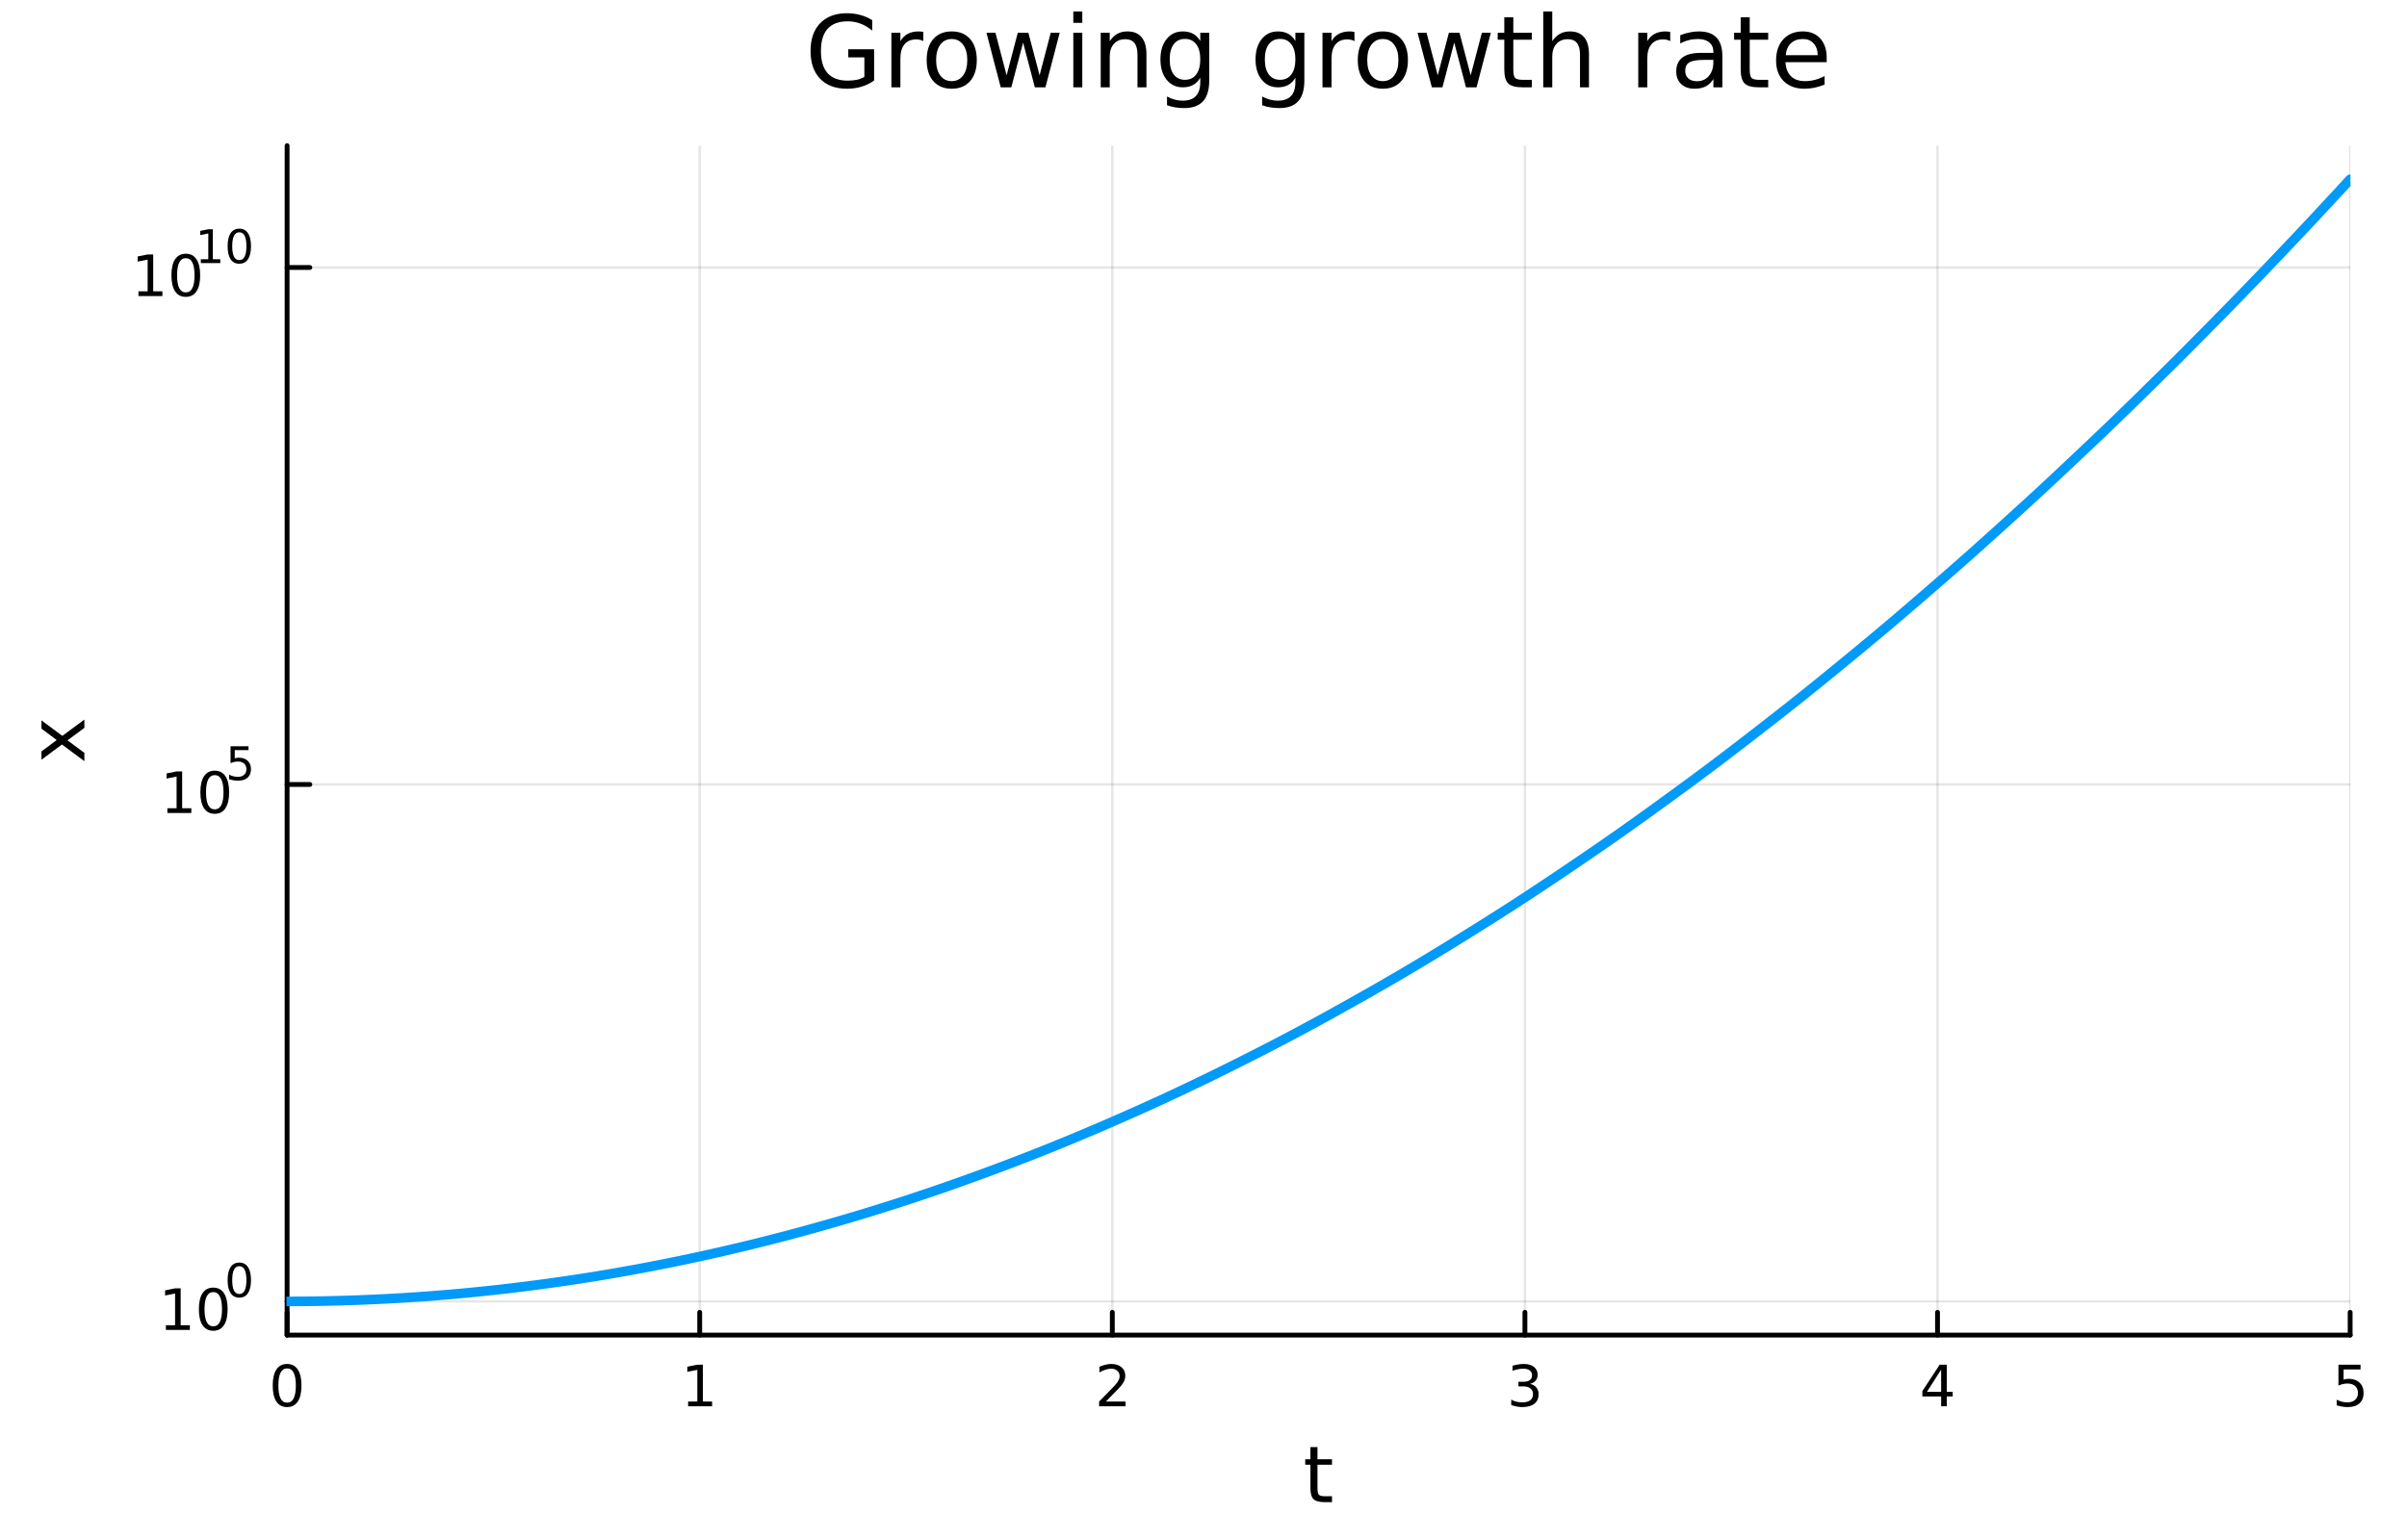 <?xml version="1.0" encoding="utf-8"?>
<svg xmlns="http://www.w3.org/2000/svg" xmlns:xlink="http://www.w3.org/1999/xlink" width="500" height="320" viewBox="0 0 2000 1280">
<rect x="0" y="0" width="2000" height="1280" fill="#333333" stroke="none"/>
<defs>
  <clipPath id="clip940">
    <rect x="0" y="0" width="2000" height="1280"/>
  </clipPath>
</defs>
<path clip-path="url(#clip940)" d="M0 1280 L2000 1280 L2000 0 L0 0  Z" fill="#ffffff" fill-rule="evenodd" fill-opacity="1"/>
<defs>
  <clipPath id="clip941">
    <rect x="400" y="0" width="1401" height="1280"/>
  </clipPath>
</defs>
<path clip-path="url(#clip940)" d="M238.55 1109.66 L1952.76 1109.66 L1952.76 121.053 L238.55 121.053  Z" fill="#ffffff" fill-rule="evenodd" fill-opacity="1"/>
<defs>
  <clipPath id="clip942">
    <rect x="238" y="121" width="1715" height="990"/>
  </clipPath>
</defs>
<polyline clip-path="url(#clip942)" style="stroke:#000000; stroke-linecap:round; stroke-linejoin:round; stroke-width:2; stroke-opacity:0.1; fill:none" points="238.55,1109.66 238.55,121.053 "/>
<polyline clip-path="url(#clip942)" style="stroke:#000000; stroke-linecap:round; stroke-linejoin:round; stroke-width:2; stroke-opacity:0.1; fill:none" points="581.391,1109.66 581.391,121.053 "/>
<polyline clip-path="url(#clip942)" style="stroke:#000000; stroke-linecap:round; stroke-linejoin:round; stroke-width:2; stroke-opacity:0.1; fill:none" points="924.232,1109.66 924.232,121.053 "/>
<polyline clip-path="url(#clip942)" style="stroke:#000000; stroke-linecap:round; stroke-linejoin:round; stroke-width:2; stroke-opacity:0.1; fill:none" points="1267.07,1109.66 1267.07,121.053 "/>
<polyline clip-path="url(#clip942)" style="stroke:#000000; stroke-linecap:round; stroke-linejoin:round; stroke-width:2; stroke-opacity:0.1; fill:none" points="1609.91,1109.66 1609.91,121.053 "/>
<polyline clip-path="url(#clip942)" style="stroke:#000000; stroke-linecap:round; stroke-linejoin:round; stroke-width:2; stroke-opacity:0.1; fill:none" points="1952.76,1109.66 1952.76,121.053 "/>
<polyline clip-path="url(#clip940)" style="stroke:#000000; stroke-linecap:round; stroke-linejoin:round; stroke-width:4; stroke-opacity:1; fill:none" points="238.55,1109.66 1952.76,1109.66 "/>
<polyline clip-path="url(#clip940)" style="stroke:#000000; stroke-linecap:round; stroke-linejoin:round; stroke-width:4; stroke-opacity:1; fill:none" points="238.55,1109.66 238.55,1090.77 "/>
<polyline clip-path="url(#clip940)" style="stroke:#000000; stroke-linecap:round; stroke-linejoin:round; stroke-width:4; stroke-opacity:1; fill:none" points="581.391,1109.66 581.391,1090.77 "/>
<polyline clip-path="url(#clip940)" style="stroke:#000000; stroke-linecap:round; stroke-linejoin:round; stroke-width:4; stroke-opacity:1; fill:none" points="924.232,1109.66 924.232,1090.77 "/>
<polyline clip-path="url(#clip940)" style="stroke:#000000; stroke-linecap:round; stroke-linejoin:round; stroke-width:4; stroke-opacity:1; fill:none" points="1267.07,1109.66 1267.07,1090.77 "/>
<polyline clip-path="url(#clip940)" style="stroke:#000000; stroke-linecap:round; stroke-linejoin:round; stroke-width:4; stroke-opacity:1; fill:none" points="1609.91,1109.66 1609.91,1090.77 "/>
<polyline clip-path="url(#clip940)" style="stroke:#000000; stroke-linecap:round; stroke-linejoin:round; stroke-width:4; stroke-opacity:1; fill:none" points="1952.76,1109.66 1952.76,1090.77 "/>
<path clip-path="url(#clip940)" d="M238.55 1137.38 Q234.939 1137.38 233.11 1140.95 Q231.305 1144.49 231.305 1151.62 Q231.305 1158.72 233.11 1162.29 Q234.939 1165.83 238.55 1165.83 Q242.184 1165.83 243.99 1162.29 Q245.819 1158.72 245.819 1151.62 Q245.819 1144.49 243.99 1140.95 Q242.184 1137.38 238.55 1137.38 M238.55 1133.68 Q244.36 1133.68 247.416 1138.28 Q250.494 1142.87 250.494 1151.62 Q250.494 1160.34 247.416 1164.95 Q244.36 1169.53 238.55 1169.53 Q232.74 1169.53 229.661 1164.95 Q226.606 1160.34 226.606 1151.62 Q226.606 1142.87 229.661 1138.28 Q232.74 1133.68 238.55 1133.68 Z" fill="#000000" fill-rule="nonzero" fill-opacity="1" /><path clip-path="url(#clip940)" d="M571.773 1164.93 L579.412 1164.93 L579.412 1138.56 L571.102 1140.23 L571.102 1135.97 L579.366 1134.3 L584.042 1134.3 L584.042 1164.93 L591.681 1164.93 L591.681 1168.86 L571.773 1168.86 L571.773 1164.93 Z" fill="#000000" fill-rule="nonzero" fill-opacity="1" /><path clip-path="url(#clip940)" d="M918.885 1164.93 L935.205 1164.93 L935.205 1168.86 L913.26 1168.86 L913.26 1164.93 Q915.922 1162.17 920.506 1157.54 Q925.112 1152.89 926.293 1151.55 Q928.538 1149.03 929.418 1147.29 Q930.32 1145.53 930.32 1143.84 Q930.32 1141.09 928.376 1139.35 Q926.455 1137.61 923.353 1137.61 Q921.154 1137.61 918.7 1138.38 Q916.27 1139.14 913.492 1140.69 L913.492 1135.97 Q916.316 1134.84 918.769 1134.26 Q921.223 1133.68 923.26 1133.68 Q928.631 1133.68 931.825 1136.36 Q935.019 1139.05 935.019 1143.54 Q935.019 1145.67 934.209 1147.59 Q933.422 1149.49 931.316 1152.08 Q930.737 1152.75 927.635 1155.97 Q924.533 1159.16 918.885 1164.93 Z" fill="#000000" fill-rule="nonzero" fill-opacity="1" /><path clip-path="url(#clip940)" d="M1271.32 1150.23 Q1274.68 1150.95 1276.55 1153.21 Q1278.45 1155.48 1278.45 1158.82 Q1278.45 1163.93 1274.93 1166.73 Q1271.41 1169.53 1264.93 1169.53 Q1262.76 1169.53 1260.44 1169.09 Q1258.15 1168.68 1255.7 1167.82 L1255.7 1163.31 Q1257.64 1164.44 1259.96 1165.02 Q1262.27 1165.6 1264.79 1165.6 Q1269.19 1165.6 1271.48 1163.86 Q1273.8 1162.13 1273.8 1158.82 Q1273.8 1155.76 1271.65 1154.05 Q1269.52 1152.31 1265.7 1152.31 L1261.67 1152.31 L1261.67 1148.47 L1265.88 1148.47 Q1269.33 1148.47 1271.16 1147.1 Q1272.99 1145.72 1272.99 1143.12 Q1272.99 1140.46 1271.09 1139.05 Q1269.21 1137.61 1265.7 1137.61 Q1263.77 1137.61 1261.58 1138.03 Q1259.38 1138.45 1256.74 1139.33 L1256.74 1135.16 Q1259.4 1134.42 1261.71 1134.05 Q1264.05 1133.68 1266.11 1133.68 Q1271.44 1133.68 1274.54 1136.11 Q1277.64 1138.52 1277.64 1142.64 Q1277.64 1145.51 1276 1147.5 Q1274.35 1149.46 1271.32 1150.23 Z" fill="#000000" fill-rule="nonzero" fill-opacity="1" /><path clip-path="url(#clip940)" d="M1612.92 1138.38 L1601.12 1156.83 L1612.92 1156.83 L1612.92 1138.38 M1611.7 1134.3 L1617.58 1134.3 L1617.58 1156.83 L1622.51 1156.83 L1622.51 1160.71 L1617.58 1160.71 L1617.58 1168.86 L1612.92 1168.86 L1612.92 1160.71 L1597.32 1160.71 L1597.32 1156.2 L1611.7 1134.3 Z" fill="#000000" fill-rule="nonzero" fill-opacity="1" /><path clip-path="url(#clip940)" d="M1943.03 1134.3 L1961.39 1134.3 L1961.39 1138.24 L1947.32 1138.24 L1947.32 1146.71 Q1948.33 1146.36 1949.35 1146.2 Q1950.37 1146.02 1951.39 1146.02 Q1957.18 1146.02 1960.56 1149.19 Q1963.94 1152.36 1963.94 1157.78 Q1963.94 1163.35 1960.46 1166.46 Q1956.99 1169.53 1950.67 1169.53 Q1948.5 1169.53 1946.23 1169.16 Q1943.98 1168.79 1941.58 1168.05 L1941.58 1163.35 Q1943.66 1164.49 1945.88 1165.04 Q1948.1 1165.6 1950.58 1165.6 Q1954.58 1165.6 1956.92 1163.49 Q1959.26 1161.39 1959.26 1157.78 Q1959.26 1154.16 1956.92 1152.06 Q1954.58 1149.95 1950.58 1149.95 Q1948.71 1149.95 1946.83 1150.37 Q1944.98 1150.78 1943.03 1151.66 L1943.03 1134.3 Z" fill="#000000" fill-rule="nonzero" fill-opacity="1" /><path clip-path="url(#clip940)" d="M1094.71 1202.76 L1094.71 1212.88 L1106.78 1212.88 L1106.78 1217.43 L1094.71 1217.43 L1094.71 1236.78 Q1094.71 1241.14 1095.89 1242.38 Q1097.1 1243.63 1100.76 1243.63 L1106.78 1243.63 L1106.78 1248.53 L1100.76 1248.53 Q1093.98 1248.53 1091.4 1246.01 Q1088.83 1243.47 1088.83 1236.78 L1088.83 1217.43 L1084.53 1217.43 L1084.53 1212.88 L1088.83 1212.88 L1088.83 1202.76 L1094.71 1202.76 Z" fill="#000000" fill-rule="nonzero" fill-opacity="1" /><polyline clip-path="url(#clip942)" style="stroke:#000000; stroke-linecap:round; stroke-linejoin:round; stroke-width:2; stroke-opacity:0.1; fill:none" points="238.55,1081.68 1952.76,1081.68 "/>
<polyline clip-path="url(#clip942)" style="stroke:#000000; stroke-linecap:round; stroke-linejoin:round; stroke-width:2; stroke-opacity:0.1; fill:none" points="238.55,652.012 1952.76,652.012 "/>
<polyline clip-path="url(#clip942)" style="stroke:#000000; stroke-linecap:round; stroke-linejoin:round; stroke-width:2; stroke-opacity:0.1; fill:none" points="238.55,222.341 1952.76,222.341 "/>
<polyline clip-path="url(#clip940)" style="stroke:#000000; stroke-linecap:round; stroke-linejoin:round; stroke-width:4; stroke-opacity:1; fill:none" points="238.55,1109.66 238.55,121.053 "/>
<polyline clip-path="url(#clip940)" style="stroke:#000000; stroke-linecap:round; stroke-linejoin:round; stroke-width:4; stroke-opacity:1; fill:none" points="238.55,1081.68 257.448,1081.68 "/>
<polyline clip-path="url(#clip940)" style="stroke:#000000; stroke-linecap:round; stroke-linejoin:round; stroke-width:4; stroke-opacity:1; fill:none" points="238.55,652.012 257.448,652.012 "/>
<polyline clip-path="url(#clip940)" style="stroke:#000000; stroke-linecap:round; stroke-linejoin:round; stroke-width:4; stroke-opacity:1; fill:none" points="238.55,222.341 257.448,222.341 "/>
<path clip-path="url(#clip940)" d="M137.844 1101.48 L145.483 1101.48 L145.483 1075.11 L137.173 1076.78 L137.173 1072.52 L145.437 1070.85 L150.113 1070.85 L150.113 1101.48 L157.752 1101.48 L157.752 1105.41 L137.844 1105.41 L137.844 1101.48 Z" fill="#000000" fill-rule="nonzero" fill-opacity="1" /><path clip-path="url(#clip940)" d="M177.196 1073.93 Q173.585 1073.93 171.756 1077.49 Q169.951 1081.04 169.951 1088.17 Q169.951 1095.27 171.756 1098.84 Q173.585 1102.38 177.196 1102.38 Q180.83 1102.38 182.636 1098.84 Q184.465 1095.27 184.465 1088.17 Q184.465 1081.04 182.636 1077.49 Q180.83 1073.93 177.196 1073.93 M177.196 1070.23 Q183.006 1070.23 186.062 1074.83 Q189.14 1079.42 189.14 1088.17 Q189.14 1096.89 186.062 1101.5 Q183.006 1106.08 177.196 1106.08 Q171.386 1106.08 168.307 1101.5 Q165.252 1096.89 165.252 1088.17 Q165.252 1079.42 168.307 1074.83 Q171.386 1070.23 177.196 1070.23 Z" fill="#000000" fill-rule="nonzero" fill-opacity="1" /><path clip-path="url(#clip940)" d="M198.845 1052.42 Q195.911 1052.42 194.425 1055.32 Q192.958 1058.2 192.958 1063.99 Q192.958 1069.76 194.425 1072.66 Q195.911 1075.54 198.845 1075.54 Q201.798 1075.54 203.265 1072.66 Q204.751 1069.76 204.751 1063.99 Q204.751 1058.2 203.265 1055.32 Q201.798 1052.42 198.845 1052.42 M198.845 1049.41 Q203.566 1049.41 206.049 1053.16 Q208.55 1056.88 208.55 1063.99 Q208.55 1071.08 206.049 1074.82 Q203.566 1078.55 198.845 1078.55 Q194.125 1078.55 191.623 1074.82 Q189.14 1071.08 189.14 1063.99 Q189.14 1056.88 191.623 1053.16 Q194.125 1049.41 198.845 1049.41 Z" fill="#000000" fill-rule="nonzero" fill-opacity="1" /><path clip-path="url(#clip940)" d="M139.086 671.805 L146.725 671.805 L146.725 645.439 L138.414 647.106 L138.414 642.846 L146.678 641.18 L151.354 641.18 L151.354 671.805 L158.993 671.805 L158.993 675.74 L139.086 675.74 L139.086 671.805 Z" fill="#000000" fill-rule="nonzero" fill-opacity="1" /><path clip-path="url(#clip940)" d="M178.437 644.258 Q174.826 644.258 172.998 647.823 Q171.192 651.365 171.192 658.494 Q171.192 665.601 172.998 669.166 Q174.826 672.707 178.437 672.707 Q182.072 672.707 183.877 669.166 Q185.706 665.601 185.706 658.494 Q185.706 651.365 183.877 647.823 Q182.072 644.258 178.437 644.258 M178.437 640.555 Q184.248 640.555 187.303 645.161 Q190.382 649.744 190.382 658.494 Q190.382 667.221 187.303 671.828 Q184.248 676.411 178.437 676.411 Q172.627 676.411 169.549 671.828 Q166.493 667.221 166.493 658.494 Q166.493 649.744 169.549 645.161 Q172.627 640.555 178.437 640.555 Z" fill="#000000" fill-rule="nonzero" fill-opacity="1" /><path clip-path="url(#clip940)" d="M191.567 620.249 L206.481 620.249 L206.481 623.447 L195.046 623.447 L195.046 630.33 Q195.874 630.048 196.701 629.916 Q197.529 629.766 198.356 629.766 Q203.058 629.766 205.804 632.343 Q208.55 634.919 208.55 639.32 Q208.55 643.853 205.729 646.373 Q202.908 648.875 197.773 648.875 Q196.005 648.875 194.162 648.574 Q192.338 648.273 190.382 647.671 L190.382 643.853 Q192.075 644.775 193.88 645.226 Q195.686 645.677 197.698 645.677 Q200.952 645.677 202.851 643.966 Q204.751 642.254 204.751 639.32 Q204.751 636.386 202.851 634.675 Q200.952 632.963 197.698 632.963 Q196.175 632.963 194.651 633.302 Q193.147 633.64 191.567 634.355 L191.567 620.249 Z" fill="#000000" fill-rule="nonzero" fill-opacity="1" /><path clip-path="url(#clip940)" d="M115.031 242.133 L122.669 242.133 L122.669 215.768 L114.359 217.434 L114.359 213.175 L122.623 211.508 L127.299 211.508 L127.299 242.133 L134.938 242.133 L134.938 246.068 L115.031 246.068 L115.031 242.133 Z" fill="#000000" fill-rule="nonzero" fill-opacity="1" /><path clip-path="url(#clip940)" d="M154.382 214.587 Q150.771 214.587 148.943 218.152 Q147.137 221.693 147.137 228.823 Q147.137 235.929 148.943 239.494 Q150.771 243.036 154.382 243.036 Q158.017 243.036 159.822 239.494 Q161.651 235.929 161.651 228.823 Q161.651 221.693 159.822 218.152 Q158.017 214.587 154.382 214.587 M154.382 210.883 Q160.192 210.883 163.248 215.49 Q166.327 220.073 166.327 228.823 Q166.327 237.55 163.248 242.156 Q160.192 246.74 154.382 246.74 Q148.572 246.74 145.493 242.156 Q142.438 237.55 142.438 228.823 Q142.438 220.073 145.493 215.49 Q148.572 210.883 154.382 210.883 Z" fill="#000000" fill-rule="nonzero" fill-opacity="1" /><path clip-path="url(#clip940)" d="M166.872 215.461 L173.079 215.461 L173.079 194.038 L166.327 195.393 L166.327 191.932 L173.041 190.578 L176.84 190.578 L176.84 215.461 L183.047 215.461 L183.047 218.658 L166.872 218.658 L166.872 215.461 Z" fill="#000000" fill-rule="nonzero" fill-opacity="1" /><path clip-path="url(#clip940)" d="M198.845 193.079 Q195.911 193.079 194.425 195.976 Q192.958 198.853 192.958 204.646 Q192.958 210.42 194.425 213.316 Q195.911 216.194 198.845 216.194 Q201.798 216.194 203.265 213.316 Q204.751 210.42 204.751 204.646 Q204.751 198.853 203.265 195.976 Q201.798 193.079 198.845 193.079 M198.845 190.07 Q203.566 190.07 206.049 193.813 Q208.55 197.537 208.55 204.646 Q208.55 211.737 206.049 215.479 Q203.566 219.203 198.845 219.203 Q194.125 219.203 191.623 215.479 Q189.14 211.737 189.14 204.646 Q189.14 197.537 191.623 193.813 Q194.125 190.07 198.845 190.07 Z" fill="#000000" fill-rule="nonzero" fill-opacity="1" /><path clip-path="url(#clip940)" d="M34.455 598.743 L51.802 611.634 L70.103 598.075 L70.103 604.982 L56.099 615.358 L70.103 625.734 L70.103 632.641 L51.452 618.795 L34.455 631.463 L34.455 624.556 L47.155 615.103 L34.455 605.65 L34.455 598.743 Z" fill="#000000" fill-rule="nonzero" fill-opacity="1" /><path clip-path="url(#clip940)" d="M718.21 63.948 L718.21 47.703 L704.842 47.703 L704.842 40.979 L726.312 40.979 L726.312 66.945 Q721.572 70.308 715.86 72.049 Q710.149 73.751 703.667 73.751 Q689.489 73.751 681.468 65.487 Q673.488 57.183 673.488 42.397 Q673.488 27.57 681.468 19.307 Q689.489 11.002 703.667 11.002 Q709.582 11.002 714.888 12.461 Q720.235 13.919 724.732 16.755 L724.732 25.464 Q720.195 21.616 715.091 19.671 Q709.987 17.727 704.356 17.727 Q693.256 17.727 687.666 23.925 Q682.116 30.122 682.116 42.397 Q682.116 54.63 687.666 60.828 Q693.256 67.026 704.356 67.026 Q708.69 67.026 712.093 66.297 Q715.496 65.527 718.21 63.948 Z" fill="#000000" fill-rule="nonzero" fill-opacity="1" /><path clip-path="url(#clip940)" d="M767.226 34.173 Q765.97 33.444 764.471 33.12 Q763.013 32.756 761.231 32.756 Q754.911 32.756 751.508 36.888 Q748.146 40.979 748.146 48.676 L748.146 72.576 L740.652 72.576 L740.652 27.206 L748.146 27.206 L748.146 34.254 Q750.496 30.122 754.263 28.138 Q758.03 26.112 763.418 26.112 Q764.188 26.112 765.119 26.234 Q766.051 26.315 767.185 26.517 L767.226 34.173 Z" fill="#000000" fill-rule="nonzero" fill-opacity="1" /><path clip-path="url(#clip940)" d="M790.802 32.431 Q784.807 32.431 781.323 37.131 Q777.839 41.789 777.839 49.931 Q777.839 58.074 781.283 62.773 Q784.766 67.431 790.802 67.431 Q796.757 67.431 800.241 62.732 Q803.725 58.033 803.725 49.931 Q803.725 41.87 800.241 37.171 Q796.757 32.431 790.802 32.431 M790.802 26.112 Q800.524 26.112 806.074 32.431 Q811.624 38.751 811.624 49.931 Q811.624 61.071 806.074 67.431 Q800.524 73.751 790.802 73.751 Q781.04 73.751 775.49 67.431 Q769.981 61.071 769.981 49.931 Q769.981 38.751 775.49 32.431 Q781.04 26.112 790.802 26.112 Z" fill="#000000" fill-rule="nonzero" fill-opacity="1" /><path clip-path="url(#clip940)" d="M819.645 27.206 L827.098 27.206 L836.415 62.611 L845.692 27.206 L854.482 27.206 L863.8 62.611 L873.076 27.206 L880.53 27.206 L868.661 72.576 L859.87 72.576 L850.107 35.389 L840.304 72.576 L831.514 72.576 L819.645 27.206 Z" fill="#000000" fill-rule="nonzero" fill-opacity="1" /><path clip-path="url(#clip940)" d="M891.832 27.206 L899.285 27.206 L899.285 72.576 L891.832 72.576 L891.832 27.206 M891.832 9.544 L899.285 9.544 L899.285 18.983 L891.832 18.983 L891.832 9.544 Z" fill="#000000" fill-rule="nonzero" fill-opacity="1" /><path clip-path="url(#clip940)" d="M952.595 45.192 L952.595 72.576 L945.142 72.576 L945.142 45.435 Q945.142 38.994 942.63 35.794 Q940.119 32.594 935.095 32.594 Q929.06 32.594 925.576 36.442 Q922.092 40.29 922.092 46.934 L922.092 72.576 L914.598 72.576 L914.598 27.206 L922.092 27.206 L922.092 34.254 Q924.766 30.163 928.371 28.138 Q932.017 26.112 936.756 26.112 Q944.575 26.112 948.585 30.973 Q952.595 35.794 952.595 45.192 Z" fill="#000000" fill-rule="nonzero" fill-opacity="1" /><path clip-path="url(#clip940)" d="M997.317 49.364 Q997.317 41.263 993.955 36.806 Q990.633 32.35 984.597 32.35 Q978.602 32.35 975.24 36.806 Q971.918 41.263 971.918 49.364 Q971.918 57.426 975.24 61.882 Q978.602 66.338 984.597 66.338 Q990.633 66.338 993.955 61.882 Q997.317 57.426 997.317 49.364 M1004.77 66.945 Q1004.77 78.531 999.626 84.162 Q994.482 89.833 983.868 89.833 Q979.939 89.833 976.455 89.225 Q972.971 88.658 969.69 87.443 L969.69 80.192 Q972.971 81.974 976.172 82.825 Q979.372 83.675 982.694 83.675 Q990.026 83.675 993.671 79.827 Q997.317 76.019 997.317 68.282 L997.317 64.596 Q995.008 68.606 991.403 70.591 Q987.798 72.576 982.775 72.576 Q974.43 72.576 969.326 66.216 Q964.221 59.856 964.221 49.364 Q964.221 38.832 969.326 32.472 Q974.43 26.112 982.775 26.112 Q987.798 26.112 991.403 28.097 Q995.008 30.082 997.317 34.092 L997.317 27.206 L1004.77 27.206 L1004.77 66.945 Z" fill="#000000" fill-rule="nonzero" fill-opacity="1" /><path clip-path="url(#clip940)" d="M1076.35 49.364 Q1076.35 41.263 1072.99 36.806 Q1069.67 32.35 1063.63 32.35 Q1057.64 32.35 1054.27 36.806 Q1050.95 41.263 1050.95 49.364 Q1050.95 57.426 1054.27 61.882 Q1057.64 66.338 1063.63 66.338 Q1069.67 66.338 1072.99 61.882 Q1076.35 57.426 1076.35 49.364 M1083.8 66.945 Q1083.8 78.531 1078.66 84.162 Q1073.51 89.833 1062.9 89.833 Q1058.97 89.833 1055.49 89.225 Q1052 88.658 1048.72 87.443 L1048.72 80.192 Q1052 81.974 1055.2 82.825 Q1058.4 83.675 1061.73 83.675 Q1069.06 83.675 1072.7 79.827 Q1076.35 76.019 1076.35 68.282 L1076.35 64.596 Q1074.04 68.606 1070.44 70.591 Q1066.83 72.576 1061.81 72.576 Q1053.46 72.576 1048.36 66.216 Q1043.25 59.856 1043.25 49.364 Q1043.25 38.832 1048.36 32.472 Q1053.46 26.112 1061.81 26.112 Q1066.83 26.112 1070.44 28.097 Q1074.04 30.082 1076.35 34.092 L1076.35 27.206 L1083.8 27.206 L1083.8 66.945 Z" fill="#000000" fill-rule="nonzero" fill-opacity="1" /><path clip-path="url(#clip940)" d="M1125.45 34.173 Q1124.19 33.444 1122.69 33.12 Q1121.23 32.756 1119.45 32.756 Q1113.13 32.756 1109.73 36.888 Q1106.37 40.979 1106.37 48.676 L1106.37 72.576 L1098.87 72.576 L1098.87 27.206 L1106.37 27.206 L1106.37 34.254 Q1108.72 30.122 1112.48 28.138 Q1116.25 26.112 1121.64 26.112 Q1122.41 26.112 1123.34 26.234 Q1124.27 26.315 1125.41 26.517 L1125.45 34.173 Z" fill="#000000" fill-rule="nonzero" fill-opacity="1" /><path clip-path="url(#clip940)" d="M1149.02 32.431 Q1143.03 32.431 1139.54 37.131 Q1136.06 41.789 1136.06 49.931 Q1136.06 58.074 1139.5 62.773 Q1142.99 67.431 1149.02 67.431 Q1154.98 67.431 1158.46 62.732 Q1161.95 58.033 1161.95 49.931 Q1161.95 41.87 1158.46 37.171 Q1154.98 32.431 1149.02 32.431 M1149.02 26.112 Q1158.75 26.112 1164.3 32.431 Q1169.85 38.751 1169.85 49.931 Q1169.85 61.071 1164.3 67.431 Q1158.75 73.751 1149.02 73.751 Q1139.26 73.751 1133.71 67.431 Q1128.2 61.071 1128.2 49.931 Q1128.2 38.751 1133.71 32.431 Q1139.26 26.112 1149.02 26.112 Z" fill="#000000" fill-rule="nonzero" fill-opacity="1" /><path clip-path="url(#clip940)" d="M1177.87 27.206 L1185.32 27.206 L1194.64 62.611 L1203.91 27.206 L1212.7 27.206 L1222.02 62.611 L1231.3 27.206 L1238.75 27.206 L1226.88 72.576 L1218.09 72.576 L1208.33 35.389 L1198.53 72.576 L1189.74 72.576 L1177.87 27.206 Z" fill="#000000" fill-rule="nonzero" fill-opacity="1" /><path clip-path="url(#clip940)" d="M1257.43 14.324 L1257.43 27.206 L1272.78 27.206 L1272.78 32.999 L1257.43 32.999 L1257.43 57.628 Q1257.43 63.178 1258.92 64.758 Q1260.46 66.338 1265.12 66.338 L1272.78 66.338 L1272.78 72.576 L1265.12 72.576 Q1256.49 72.576 1253.21 69.376 Q1249.93 66.135 1249.93 57.628 L1249.93 32.999 L1244.46 32.999 L1244.46 27.206 L1249.93 27.206 L1249.93 14.324 L1257.43 14.324 Z" fill="#000000" fill-rule="nonzero" fill-opacity="1" /><path clip-path="url(#clip940)" d="M1320.3 45.192 L1320.3 72.576 L1312.84 72.576 L1312.84 45.435 Q1312.84 38.994 1310.33 35.794 Q1307.82 32.594 1302.8 32.594 Q1296.76 32.594 1293.28 36.442 Q1289.79 40.29 1289.79 46.934 L1289.79 72.576 L1282.3 72.576 L1282.3 9.544 L1289.79 9.544 L1289.79 34.254 Q1292.47 30.163 1296.07 28.138 Q1299.72 26.112 1304.46 26.112 Q1312.28 26.112 1316.29 30.973 Q1320.3 35.794 1320.3 45.192 Z" fill="#000000" fill-rule="nonzero" fill-opacity="1" /><path clip-path="url(#clip940)" d="M1387.82 34.173 Q1386.57 33.444 1385.07 33.12 Q1383.61 32.756 1381.83 32.756 Q1375.51 32.756 1372.11 36.888 Q1368.74 40.979 1368.74 48.676 L1368.74 72.576 L1361.25 72.576 L1361.25 27.206 L1368.74 27.206 L1368.74 34.254 Q1371.09 30.122 1374.86 28.138 Q1378.63 26.112 1384.02 26.112 Q1384.79 26.112 1385.72 26.234 Q1386.65 26.315 1387.78 26.517 L1387.82 34.173 Z" fill="#000000" fill-rule="nonzero" fill-opacity="1" /><path clip-path="url(#clip940)" d="M1416.26 49.769 Q1407.23 49.769 1403.74 51.835 Q1400.26 53.901 1400.26 58.884 Q1400.26 62.854 1402.85 65.203 Q1405.49 67.512 1409.98 67.512 Q1416.18 67.512 1419.91 63.137 Q1423.67 58.722 1423.67 51.43 L1423.67 49.769 L1416.26 49.769 M1431.13 46.691 L1431.13 72.576 L1423.67 72.576 L1423.67 65.689 Q1421.12 69.821 1417.32 71.806 Q1413.51 73.751 1408 73.751 Q1401.03 73.751 1396.9 69.862 Q1392.81 65.933 1392.81 59.37 Q1392.81 51.714 1397.91 47.825 Q1403.06 43.936 1413.22 43.936 L1423.67 43.936 L1423.67 43.207 Q1423.67 38.062 1420.27 35.267 Q1416.91 32.431 1410.79 32.431 Q1406.9 32.431 1403.22 33.363 Q1399.53 34.295 1396.13 36.158 L1396.13 29.272 Q1400.22 27.692 1404.07 26.922 Q1407.92 26.112 1411.56 26.112 Q1421.41 26.112 1426.27 31.216 Q1431.13 36.32 1431.13 46.691 Z" fill="#000000" fill-rule="nonzero" fill-opacity="1" /><path clip-path="url(#clip940)" d="M1453.85 14.324 L1453.85 27.206 L1469.21 27.206 L1469.21 32.999 L1453.85 32.999 L1453.85 57.628 Q1453.85 63.178 1455.35 64.758 Q1456.89 66.338 1461.55 66.338 L1469.21 66.338 L1469.21 72.576 L1461.55 72.576 Q1452.92 72.576 1449.64 69.376 Q1446.36 66.135 1446.36 57.628 L1446.36 32.999 L1440.89 32.999 L1440.89 27.206 L1446.36 27.206 L1446.36 14.324 L1453.85 14.324 Z" fill="#000000" fill-rule="nonzero" fill-opacity="1" /><path clip-path="url(#clip940)" d="M1517.82 48.028 L1517.82 51.673 L1483.55 51.673 Q1484.03 59.37 1488.17 63.421 Q1492.34 67.431 1499.75 67.431 Q1504.04 67.431 1508.06 66.378 Q1512.11 65.325 1516.08 63.218 L1516.08 70.267 Q1512.07 71.968 1507.85 72.86 Q1503.64 73.751 1499.31 73.751 Q1488.45 73.751 1482.09 67.431 Q1475.77 61.112 1475.77 50.337 Q1475.77 39.197 1481.76 32.675 Q1487.8 26.112 1498.01 26.112 Q1507.16 26.112 1512.47 32.026 Q1517.82 37.9 1517.82 48.028 M1510.36 45.84 Q1510.28 39.723 1506.92 36.077 Q1503.6 32.431 1498.09 32.431 Q1491.85 32.431 1488.08 35.956 Q1484.36 39.48 1483.79 45.88 L1510.36 45.84 Z" fill="#000000" fill-rule="nonzero" fill-opacity="1" /><polyline clip-path="url(#clip942)" style="stroke:#009af9; stroke-linecap:round; stroke-linejoin:round; stroke-width:8; stroke-opacity:1; fill:none" points="238.55,1081.68 240.266,1081.68 241.982,1081.68 243.698,1081.68 245.414,1081.67 247.13,1081.66 248.846,1081.65 250.562,1081.64 252.277,1081.62 253.993,1081.61 255.709,1081.59 257.425,1081.57 259.141,1081.55 260.857,1081.53 262.573,1081.5 264.289,1081.47 266.005,1081.44 267.721,1081.41 269.437,1081.38 271.153,1081.35 272.869,1081.31 274.584,1081.27 276.3,1081.23 278.016,1081.19 279.732,1081.14 281.448,1081.1 283.164,1081.05 284.88,1081 286.596,1080.95 288.312,1080.9 290.028,1080.84 291.744,1080.78 293.46,1080.73 295.176,1080.67 296.891,1080.6 298.607,1080.54 300.323,1080.47 302.039,1080.4 303.755,1080.33 305.471,1080.26 307.187,1080.19 308.903,1080.11 310.619,1080.03 312.335,1079.95 314.051,1079.87 315.767,1079.79 317.483,1079.7 319.198,1079.62 320.914,1079.53 322.63,1079.44 324.346,1079.35 326.062,1079.25 327.778,1079.16 329.494,1079.06 331.21,1078.96 332.926,1078.86 334.642,1078.75 336.358,1078.65 338.074,1078.54 339.789,1078.43 341.505,1078.32 343.221,1078.2 344.937,1078.09 346.653,1077.97 348.369,1077.85 350.085,1077.73 351.801,1077.61 353.517,1077.49 355.233,1077.36 356.949,1077.23 358.665,1077.1 360.381,1076.97 362.096,1076.84 363.812,1076.7 365.528,1076.56 367.244,1076.42 368.96,1076.28 370.676,1076.14 372.392,1076 374.108,1075.85 375.824,1075.7 377.54,1075.55 379.256,1075.4 380.972,1075.24 382.688,1075.09 384.403,1074.93 386.119,1074.77 387.835,1074.61 389.551,1074.44 391.267,1074.28 392.983,1074.11 394.699,1073.94 396.415,1073.77 398.131,1073.6 399.847,1073.42 401.563,1073.24 403.279,1073.06 404.995,1072.88 406.71,1072.7 408.426,1072.51 410.142,1072.33 411.858,1072.14 413.574,1071.95 415.29,1071.75 417.006,1071.56 418.722,1071.36 420.438,1071.17 422.154,1070.97 423.87,1070.77 425.586,1070.56 427.302,1070.36 429.017,1070.15 430.733,1069.94 432.449,1069.73 434.165,1069.52 435.881,1069.3 437.597,1069.09 439.313,1068.87 441.029,1068.65 442.745,1068.43 444.461,1068.21 446.177,1067.98 447.893,1067.75 449.608,1067.53 451.324,1067.3 453.04,1067.06 454.756,1066.83 456.472,1066.59 458.188,1066.35 459.904,1066.12 461.62,1065.87 463.336,1065.63 465.052,1065.39 466.768,1065.14 468.484,1064.89 470.2,1064.64 471.915,1064.39 473.631,1064.13 475.347,1063.88 477.063,1063.62 478.779,1063.36 480.495,1063.09 482.211,1062.83 483.927,1062.57 485.643,1062.3 487.359,1062.03 489.075,1061.76 490.791,1061.48 492.507,1061.21 494.222,1060.93 495.938,1060.65 497.654,1060.37 499.37,1060.09 501.086,1059.8 502.802,1059.52 504.518,1059.23 506.234,1058.94 507.95,1058.64 509.666,1058.35 511.382,1058.05 513.098,1057.75 514.814,1057.45 516.529,1057.15 518.245,1056.85 519.961,1056.54 521.677,1056.23 523.393,1055.93 525.109,1055.61 526.825,1055.3 528.541,1054.98 530.257,1054.67 531.973,1054.35 533.689,1054.03 535.405,1053.7 537.12,1053.38 538.836,1053.05 540.552,1052.72 542.268,1052.39 543.984,1052.06 545.7,1051.73 547.416,1051.39 549.132,1051.05 550.848,1050.71 552.564,1050.37 554.28,1050.03 555.996,1049.68 557.712,1049.34 559.427,1048.99 561.143,1048.64 562.859,1048.28 564.575,1047.93 566.291,1047.57 568.007,1047.21 569.723,1046.85 571.439,1046.49 573.155,1046.13 574.871,1045.76 576.587,1045.4 578.303,1045.03 580.019,1044.65 581.734,1044.28 583.45,1043.91 585.166,1043.53 586.882,1043.15 588.598,1042.77 590.314,1042.39 592.03,1042 593.746,1041.62 595.462,1041.23 597.178,1040.84 598.894,1040.45 600.61,1040.06 602.326,1039.66 604.041,1039.26 605.757,1038.87 607.473,1038.47 609.189,1038.06 610.905,1037.66 612.621,1037.25 614.337,1036.84 616.053,1036.43 617.769,1036.02 619.485,1035.61 621.201,1035.19 622.917,1034.77 624.632,1034.35 626.348,1033.93 628.064,1033.51 629.78,1033.08 631.496,1032.66 633.212,1032.23 634.928,1031.8 636.644,1031.36 638.36,1030.93 640.076,1030.49 641.792,1030.05 643.508,1029.61 645.224,1029.17 646.939,1028.73 648.655,1028.28 650.371,1027.83 652.087,1027.38 653.803,1026.93 655.519,1026.48 657.235,1026.02 658.951,1025.56 660.667,1025.11 662.383,1024.64 664.099,1024.18 665.815,1023.72 667.531,1023.25 669.246,1022.78 670.962,1022.31 672.678,1021.83 674.394,1021.36 676.11,1020.88 677.826,1020.4 679.542,1019.92 681.258,1019.44 682.974,1018.95 684.69,1018.47 686.406,1017.98 688.122,1017.49 689.838,1017 691.553,1016.51 693.269,1016.01 694.985,1015.51 696.701,1015.02 698.417,1014.52 700.133,1014.02 701.849,1013.51 703.565,1013.01 705.281,1012.5 706.997,1011.99 708.713,1011.48 710.429,1010.97 712.145,1010.46 713.86,1009.94 715.576,1009.42 717.292,1008.9 719.008,1008.38 720.724,1007.86 722.44,1007.33 724.156,1006.81 725.872,1006.28 727.588,1005.75 729.304,1005.22 731.02,1004.68 732.736,1004.14 734.451,1003.61 736.167,1003.07 737.883,1002.52 739.599,1001.98 741.315,1001.43 743.031,1000.88 744.747,1000.33 746.463,999.782 748.179,999.228 749.895,998.672 751.611,998.114 753.327,997.553 755.043,996.991 756.758,996.427 758.474,995.861 760.19,995.293 761.906,994.723 763.622,994.151 765.338,993.577 767.054,993.001 768.77,992.423 770.486,991.844 772.202,991.262 773.918,990.679 775.634,990.094 777.35,989.507 779.065,988.918 780.781,988.327 782.497,987.735 784.213,987.141 785.929,986.546 787.645,985.948 789.361,985.348 791.077,984.746 792.793,984.141 794.509,983.535 796.225,982.927 797.941,982.317 799.657,981.705 801.372,981.091 803.088,980.475 804.804,979.858 806.52,979.239 808.236,978.618 809.952,977.996 811.668,977.372 813.384,976.747 815.1,976.12 816.816,975.491 818.532,974.86 820.248,974.228 821.963,973.594 823.679,972.959 825.395,972.322 827.111,971.683 828.827,971.042 830.543,970.4 832.259,969.756 833.975,969.11 835.691,968.462 837.407,967.812 839.123,967.16 840.839,966.507 842.555,965.851 844.27,965.194 845.986,964.535 847.702,963.873 849.418,963.21 851.134,962.545 852.85,961.877 854.566,961.208 856.282,960.536 857.998,959.863 859.714,959.187 861.43,958.51 863.146,957.83 864.862,957.149 866.577,956.465 868.293,955.779 870.009,955.091 871.725,954.402 873.441,953.71 875.157,953.016 876.873,952.321 878.589,951.623 880.305,950.923 882.021,950.222 883.737,949.519 885.453,948.813 887.169,948.106 888.884,947.398 890.6,946.687 892.316,945.975 894.032,945.261 895.748,944.545 897.464,943.828 899.18,943.109 900.896,942.387 902.612,941.662 904.328,940.935 906.044,940.207 907.76,939.476 909.476,938.744 911.191,938.009 912.907,937.274 914.623,936.536 916.339,935.797 918.055,935.057 919.771,934.315 921.487,933.572 923.203,932.827 924.919,932.08 926.635,931.333 928.351,930.583 930.067,929.832 931.782,929.08 933.498,928.326 935.214,927.57 936.93,926.813 938.646,926.054 940.362,925.293 942.078,924.53 943.794,923.766 945.51,923 947.226,922.232 948.942,921.461 950.658,920.689 952.374,919.915 954.089,919.139 955.805,918.361 957.521,917.58 959.237,916.798 960.953,916.014 962.669,915.227 964.385,914.438 966.101,913.647 967.817,912.854 969.533,912.058 971.249,911.261 972.965,910.461 974.681,909.66 976.396,908.856 978.112,908.05 979.828,907.241 981.544,906.431 983.26,905.619 984.976,904.805 986.692,903.989 988.408,903.17 990.124,902.35 991.84,901.528 993.556,900.705 995.272,899.879 996.988,899.052 998.703,898.223 1000.42,897.393 1002.14,896.561 1003.85,895.728 1005.57,894.892 1007.28,894.055 1009,893.214 1010.71,892.371 1012.43,891.526 1014.15,890.679 1015.86,889.83 1017.58,888.98 1019.29,888.128 1021.01,887.275 1022.73,886.42 1024.44,885.564 1026.16,884.706 1027.87,883.848 1029.59,882.987 1031.31,882.126 1033.02,881.263 1034.74,880.399 1036.45,879.533 1038.17,878.666 1039.89,877.797 1041.6,876.927 1043.32,876.055 1045.03,875.181 1046.75,874.305 1048.47,873.428 1050.18,872.548 1051.9,871.667 1053.61,870.783 1055.33,869.898 1057.04,869.011 1058.76,868.121 1060.48,867.229 1062.19,866.335 1063.91,865.439 1065.62,864.54 1067.34,863.639 1069.06,862.736 1070.77,861.831 1072.49,860.923 1074.2,860.013 1075.92,859.101 1077.64,858.187 1079.35,857.27 1081.07,856.351 1082.78,855.43 1084.5,854.507 1086.22,853.582 1087.93,852.655 1089.65,851.726 1091.36,850.795 1093.08,849.862 1094.8,848.927 1096.51,847.991 1098.23,847.053 1099.94,846.114 1101.66,845.173 1103.37,844.23 1105.09,843.287 1106.81,842.341 1108.52,841.392 1110.24,840.441 1111.95,839.487 1113.67,838.531 1115.39,837.573 1117.1,836.614 1118.82,835.654 1120.53,834.692 1122.25,833.729 1123.97,832.764 1125.68,831.799 1127.4,830.832 1129.11,829.865 1130.83,828.896 1132.55,827.925 1134.26,826.954 1135.98,825.981 1137.69,825.006 1139.41,824.031 1141.12,823.053 1142.84,822.074 1144.56,821.092 1146.27,820.109 1147.99,819.125 1149.7,818.138 1151.42,817.149 1153.14,816.157 1154.85,815.164 1156.57,814.168 1158.28,813.17 1160,812.17 1161.72,811.167 1163.43,810.162 1165.15,809.154 1166.86,808.144 1168.58,807.132 1170.3,806.117 1172.01,805.1 1173.73,804.081 1175.44,803.059 1177.16,802.035 1178.88,801.009 1180.59,799.98 1182.31,798.95 1184.02,797.917 1185.74,796.883 1187.45,795.846 1189.17,794.808 1190.89,793.769 1192.6,792.727 1194.32,791.684 1196.03,790.64 1197.75,789.594 1199.47,788.548 1201.18,787.499 1202.9,786.447 1204.61,785.393 1206.33,784.336 1208.05,783.277 1209.76,782.216 1211.48,781.154 1213.19,780.091 1214.91,779.027 1216.63,777.962 1218.34,776.895 1220.06,775.828 1221.77,774.76 1223.49,773.69 1225.21,772.62 1226.92,771.548 1228.64,770.475 1230.35,769.401 1232.07,768.325 1233.78,767.247 1235.5,766.168 1237.22,765.086 1238.93,764.003 1240.65,762.918 1242.36,761.831 1244.08,760.741 1245.8,759.649 1247.51,758.555 1249.23,757.458 1250.94,756.359 1252.66,755.258 1254.38,754.154 1256.09,753.047 1257.81,751.938 1259.52,750.826 1261.24,749.712 1262.96,748.595 1264.67,747.476 1266.39,746.355 1268.1,745.231 1269.82,744.105 1271.53,742.977 1273.25,741.847 1274.97,740.714 1276.68,739.58 1278.4,738.444 1280.11,737.307 1281.83,736.168 1283.55,735.028 1285.26,733.886 1286.98,732.743 1288.69,731.6 1290.41,730.453 1292.13,729.303 1293.84,728.151 1295.56,726.997 1297.27,725.841 1298.99,724.683 1300.71,723.525 1302.42,722.365 1304.14,721.205 1305.85,720.043 1307.57,718.881 1309.29,717.718 1311,716.554 1312.72,715.389 1314.43,714.223 1316.15,713.055 1317.86,711.886 1319.58,710.716 1321.3,709.544 1323.01,708.37 1324.73,707.194 1326.44,706.016 1328.16,704.835 1329.88,703.653 1331.59,702.468 1333.31,701.281 1335.02,700.091 1336.74,698.898 1338.46,697.703 1340.17,696.505 1341.89,695.305 1343.6,694.102 1345.32,692.896 1347.04,691.688 1348.75,690.477 1350.47,689.264 1352.18,688.048 1353.9,686.83 1355.62,685.61 1357.33,684.388 1359.05,683.164 1360.76,681.937 1362.48,680.71 1364.19,679.48 1365.91,678.25 1367.63,677.018 1369.34,675.785 1371.06,674.551 1372.77,673.315 1374.49,672.076 1376.21,670.834 1377.92,669.59 1379.64,668.344 1381.35,667.097 1383.07,665.849 1384.79,664.6 1386.5,663.35 1388.22,662.1 1389.93,660.848 1391.65,659.596 1393.37,658.343 1395.08,657.089 1396.8,655.834 1398.51,654.577 1400.23,653.319 1401.95,652.06 1403.66,650.798 1405.38,649.535 1407.09,648.269 1408.81,647.001 1410.52,645.731 1412.24,644.459 1413.96,643.184 1415.67,641.906 1417.39,640.625 1419.1,639.342 1420.82,638.056 1422.54,636.767 1424.25,635.476 1425.97,634.181 1427.68,632.885 1429.4,631.585 1431.12,630.283 1432.83,628.979 1434.55,627.673 1436.26,626.364 1437.98,625.054 1439.7,623.741 1441.41,622.427 1443.13,621.112 1444.84,619.795 1446.56,618.477 1448.27,617.159 1449.99,615.839 1451.71,614.517 1453.42,613.191 1455.14,611.863 1456.85,610.533 1458.57,609.202 1460.29,607.87 1462,606.537 1463.72,605.203 1465.43,603.869 1467.15,602.534 1468.87,601.198 1470.58,599.862 1472.3,598.524 1474.01,597.185 1475.73,595.845 1477.45,594.503 1479.16,593.16 1480.88,591.815 1482.59,590.467 1484.31,589.117 1486.03,587.765 1487.74,586.41 1489.46,585.053 1491.17,583.692 1492.89,582.33 1494.6,580.964 1496.32,579.595 1498.04,578.224 1499.75,576.85 1501.47,575.473 1503.18,574.093 1504.9,572.711 1506.62,571.326 1508.33,569.939 1510.05,568.55 1511.76,567.159 1513.48,565.766 1515.2,564.372 1516.91,562.976 1518.63,561.579 1520.34,560.18 1522.06,558.782 1523.78,557.382 1525.49,555.978 1527.21,554.572 1528.92,553.163 1530.64,551.753 1532.36,550.343 1534.07,548.931 1535.79,547.519 1537.5,546.106 1539.22,544.693 1540.93,543.279 1542.65,541.864 1544.37,540.448 1546.08,539.031 1547.8,537.612 1549.51,536.192 1551.23,534.77 1552.95,533.346 1554.66,531.92 1556.38,530.491 1558.09,529.06 1559.81,527.626 1561.53,526.19 1563.24,524.75 1564.96,523.308 1566.67,521.863 1568.39,520.415 1570.11,518.964 1571.82,517.51 1573.54,516.053 1575.25,514.594 1576.97,513.133 1578.68,511.669 1580.4,510.203 1582.12,508.735 1583.83,507.266 1585.55,505.795 1587.26,504.323 1588.98,502.849 1590.7,501.376 1592.41,499.901 1594.13,498.423 1595.84,496.942 1597.56,495.459 1599.28,493.974 1600.99,492.489 1602.71,491.003 1604.42,489.517 1606.14,488.03 1607.86,486.542 1609.57,485.054 1611.29,483.565 1613,482.074 1614.72,480.583 1616.44,479.09 1618.15,477.595 1619.87,476.098 1621.58,474.599 1623.3,473.097 1625.01,471.593 1626.73,470.086 1628.45,468.576 1630.16,467.064 1631.88,465.548 1633.59,464.03 1635.31,462.508 1637.03,460.984 1638.74,459.457 1640.46,457.927 1642.17,456.395 1643.89,454.86 1645.61,453.323 1647.32,451.784 1649.04,450.243 1650.75,448.701 1652.47,447.158 1654.19,445.614 1655.9,444.069 1657.62,442.523 1659.33,440.974 1661.05,439.422 1662.77,437.868 1664.48,436.313 1666.2,434.757 1667.91,433.201 1669.63,431.644 1671.34,430.087 1673.06,428.529 1674.78,426.971 1676.49,425.411 1678.21,423.85 1679.92,422.287 1681.64,420.723 1683.36,419.157 1685.07,417.588 1686.79,416.017 1688.5,414.444 1690.22,412.868 1691.94,411.288 1693.65,409.706 1695.37,408.121 1697.08,406.533 1698.8,404.942 1700.52,403.348 1702.23,401.751 1703.95,400.151 1705.66,398.549 1707.38,396.945 1709.1,395.339 1710.81,393.731 1712.53,392.122 1714.24,390.511 1715.96,388.9 1717.67,387.288 1719.39,385.674 1721.11,384.058 1722.82,382.438 1724.54,380.818 1726.25,379.196 1727.97,377.574 1729.69,375.951 1731.4,374.328 1733.12,372.704 1734.83,371.079 1736.55,369.454 1738.27,367.827 1739.98,366.199 1741.7,364.569 1743.41,362.937 1745.13,361.303 1746.85,359.667 1748.56,358.027 1750.28,356.385 1751.99,354.74 1753.71,353.092 1755.42,351.441 1757.14,349.787 1758.86,348.13 1760.57,346.47 1762.29,344.808 1764,343.142 1765.72,341.475 1767.44,339.805 1769.15,338.134 1770.87,336.461 1772.58,334.786 1774.3,333.111 1776.02,331.436 1777.73,329.759 1779.45,328.079 1781.16,326.396 1782.88,324.712 1784.6,323.027 1786.31,321.342 1788.03,319.656 1789.74,317.97 1791.46,316.283 1793.18,314.595 1794.89,312.906 1796.61,311.216 1798.32,309.524 1800.04,307.83 1801.75,306.135 1803.47,304.436 1805.19,302.735 1806.9,301.031 1808.62,299.325 1810.33,297.615 1812.05,295.902 1813.77,294.186 1815.48,292.467 1817.2,290.745 1818.91,289.021 1820.63,287.294 1822.35,285.565 1824.06,283.833 1825.78,282.1 1827.49,280.366 1829.21,278.631 1830.93,276.895 1832.64,275.158 1834.36,273.418 1836.07,271.676 1837.79,269.932 1839.51,268.188 1841.22,266.442 1842.94,264.697 1844.65,262.95 1846.37,261.204 1848.08,259.456 1849.8,257.707 1851.52,255.957 1853.23,254.205 1854.95,252.452 1856.66,250.695 1858.38,248.937 1860.1,247.175 1861.81,245.411 1863.53,243.644 1865.24,241.873 1866.96,240.1 1868.68,238.323 1870.39,236.544 1872.11,234.761 1873.82,232.977 1875.54,231.19 1877.26,229.4 1878.97,227.61 1880.69,225.817 1882.4,224.024 1884.12,222.231 1885.83,220.436 1887.55,218.638 1889.27,216.838 1890.98,215.037 1892.7,213.235 1894.41,211.432 1896.13,209.629 1897.85,207.825 1899.56,206.021 1901.28,204.216 1902.99,202.409 1904.71,200.601 1906.43,198.791 1908.14,196.979 1909.86,195.164 1911.57,193.346 1913.29,191.526 1915.01,189.702 1916.72,187.876 1918.44,186.046 1920.15,184.213 1921.87,182.378 1923.59,180.539 1925.3,178.698 1927.02,176.855 1928.73,175.01 1930.45,173.164 1932.16,171.316 1933.88,169.467 1935.6,167.618 1937.31,165.768 1939.03,163.916 1940.74,162.062 1942.46,160.206 1944.18,158.349 1945.89,156.489 1947.61,154.628 1949.32,152.765 1951.04,150.899 1952.76,149.032 "/>
</svg>
